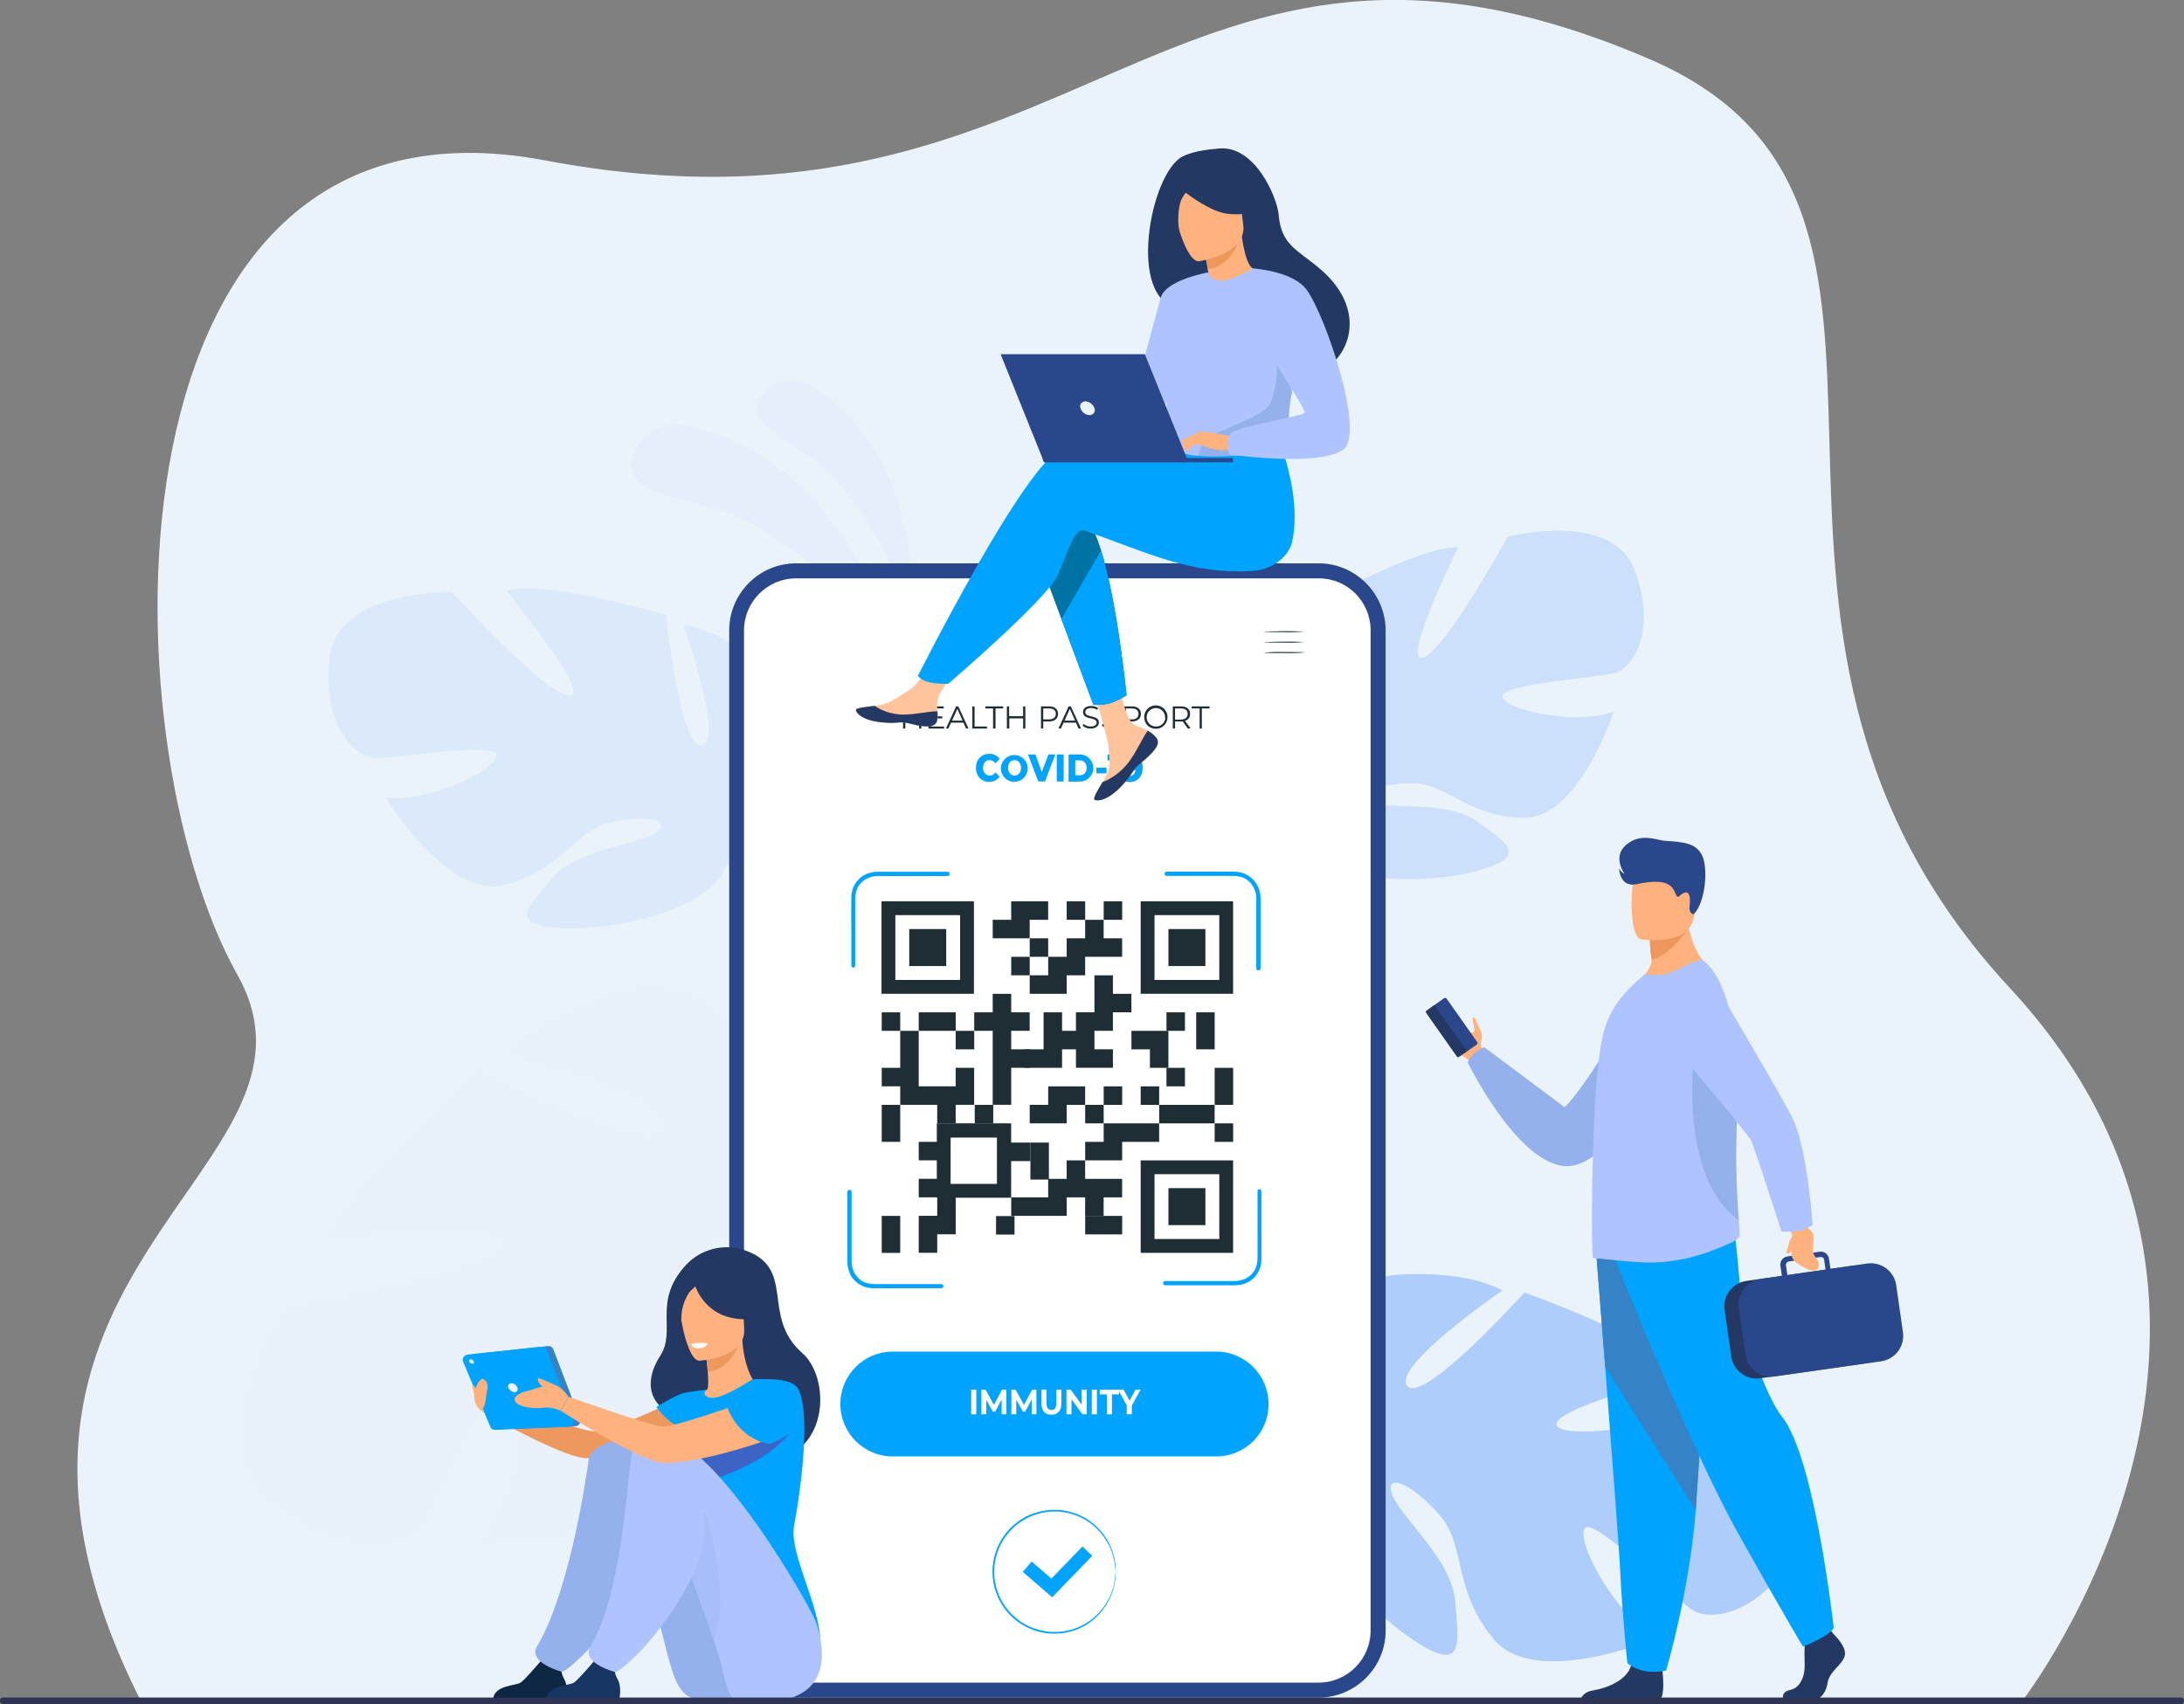 <svg width="788" height="615" viewBox="0 0 788 615" fill="none" xmlns="http://www.w3.org/2000/svg">
<rect x="0" y="0" width="788" height="615" fill="#808080" stroke="none"/>
<g clip-path="url(#clip0)">
<path d="M50.625 613.46C-27.787 457.62 125.372 422.565 85.653 351.795C37.727 266.431 34.283 27.281 196.529 57.862C390.799 94.531 421.871 -53.389 595.329 21.414C718.296 74.436 601.704 223.383 725.111 356.489C836.206 476.247 729.654 613.826 729.654 613.826L50.625 613.46Z" fill="#EBF3FA"/>
<g opacity="0.3">
<path opacity="0.3" d="M264.062 185.712C248.746 179.698 223.683 178.892 228.3 165.104C232.917 151.317 245.448 153.297 245.448 153.297C309.936 164.151 326.718 246.068 326.718 246.068C314.773 216.44 279.377 191.726 264.062 185.712Z" fill="#AEC3FF"/>
</g>
<g opacity="0.3">
<path opacity="0.3" d="M296.463 168.115C286.35 159.461 267.37 152.201 274.479 142.887C281.587 133.573 290.747 138.34 290.747 138.34C337.281 163.641 328.634 230.818 328.634 230.818C327.242 205.003 306.65 176.769 296.463 168.115Z" fill="#AEC3FF"/>
</g>
<path d="M461.063 330.88C460.623 331.98 460.33 332.86 460.11 333.447V333.52C459.817 334.547 459.524 335.574 459.304 336.6L455.42 336.894C456.446 333.594 457.692 330.367 459.304 327.287C467.951 307.926 466.266 291.718 466.266 291.718C466.266 291.718 428.965 274.264 443.695 245.81C443.695 245.81 455.86 228.136 469.857 222.782C469.857 222.782 465.24 263.924 472.934 264.364C480.629 264.804 474.84 218.089 474.84 218.089C474.84 218.089 511.187 197.188 526.137 197.481C526.137 197.481 505.691 238.843 513.239 237.376C520.787 235.909 543.944 193.741 543.944 193.741C543.944 193.741 582.051 183.694 589.966 206.208L461.063 330.88ZM590.039 206.208C597.953 228.649 588.72 240.896 583.15 242.73C577.581 244.563 540.72 246.837 542.039 251.53C543.358 256.224 568.714 262.017 582.271 256.737C582.271 256.737 569.74 295.605 549.587 295.165C529.435 294.725 522.253 282.771 509.795 282.698C497.337 282.625 488.47 286.658 494.919 289.518C501.368 292.379 522.18 288.638 532.879 296.412C543.578 304.186 552.006 308.879 533.685 314.086C515.365 319.293 481.728 319.366 474.034 305.506C473.667 304.919 473.374 304.332 473.081 303.746C473.301 304.332 473.667 304.919 474.034 305.506C470.736 307.779 466.339 317.68 463.261 325.307C462.821 326.627 462.162 328.387 461.136 330.807L590.039 206.208Z" fill="#CDE0FB"/>
<path d="M610.91 581.241C604.974 577.647 574.928 546.846 571.777 551.613C568.626 556.38 582.843 583.221 597.866 591.141C597.866 591.141 553.97 609.769 538.947 591.581C523.924 573.394 529.054 557.993 519.527 546.919C510.001 535.846 499.741 531.079 502.159 538.999C504.578 546.919 523.778 562.467 525.023 577.794C526.269 593.121 528.614 604.269 510.074 591.948C491.46 579.701 465.812 550 472.114 532.619C472.407 531.885 472.627 531.152 472.92 530.419C472.554 531.079 472.261 531.812 472.114 532.619C467.644 531.445 455.406 535.112 446.392 538.192C444.926 538.779 442.875 539.586 439.943 540.539C438.697 540.979 437.671 541.419 436.939 541.713H436.865C435.766 542.226 434.594 542.739 433.494 543.326L430.27 540.099C433.934 538.412 437.818 537.092 441.702 536.212C465.445 529.099 478.489 515.238 478.489 515.238C478.489 515.238 465.445 468.963 501.793 460.236C501.793 460.236 526.709 457.449 542.098 465.736C542.098 465.736 502.16 493.017 507.729 500.131C513.298 507.244 550.013 466.469 550.013 466.469C550.013 466.469 596.253 482.677 607.319 496.097C607.319 496.097 555.142 509.591 562.251 515.091C569.359 520.592 624.32 509.151 624.32 509.151C624.32 509.151 662.28 535.259 648.43 559.387C634.653 583.588 616.846 584.834 610.91 581.241Z" fill="#AFCDFB"/>
<g opacity="0.5">
<path opacity="0.5" d="M281.629 334.62C282.289 335.647 282.875 336.453 283.241 337.04C283.241 337.04 283.241 337.04 283.241 337.113C283.828 338.067 284.341 339.093 284.853 340.12L288.957 339.46C287.125 336.307 285 333.3 282.655 330.513C269.098 312.692 266.899 295.605 266.899 295.605C266.899 295.605 300.975 268.69 278.991 242.949C278.991 242.949 262.209 227.695 246.527 225.569C246.527 225.569 261.257 266.784 253.416 269.057C245.574 271.331 240.298 221.975 240.298 221.975C240.298 221.975 197.868 209.215 182.625 213.175C182.625 213.175 213.697 250.723 205.489 251.016C197.282 251.31 163.206 213.688 163.206 213.688C163.206 213.688 121.582 212.588 118.87 237.669L281.629 334.62ZM118.943 237.669C116.232 262.677 128.617 273.017 134.846 273.531C141.074 274.044 179.474 267.444 179.254 272.651C179.034 277.857 154.338 289.958 139.169 287.758C139.169 287.758 161.374 324.646 182.039 319.366C202.705 314.086 207.101 300.005 219.926 296.925C232.75 293.845 242.79 295.825 236.854 300.372C230.918 304.919 208.567 306.019 199.48 316.652C190.393 327.286 182.772 334.107 202.924 334.987C223.077 335.867 257.593 327.8 262.209 311.739C262.429 311.006 262.576 310.346 262.796 309.759C262.722 310.419 262.503 311.152 262.209 311.739C266.167 313.279 273.128 322.373 278.038 329.486C278.771 330.733 279.944 332.346 281.556 334.62L118.943 237.669Z" fill="#AFCDFB"/>
</g>
<g opacity="0.2">
<path opacity="0.2" d="M152.039 550.949C157.535 543.982 179.519 493.307 185.455 497.56C191.391 501.814 186.555 540.535 172.118 556.889C172.118 556.889 233.235 559.236 242.982 530.562C252.728 501.887 239.537 485.753 245.913 468.079C252.288 450.405 262.401 440.064 263.207 450.698C264.013 461.332 247.965 488.687 253.461 507.681C258.957 526.675 261.155 541.049 277.864 517.874C294.572 494.7 311.867 447.398 296.404 429.431C295.744 428.624 295.085 427.891 294.499 427.157C295.232 427.817 295.891 428.551 296.404 429.431C301.241 425.984 317.509 424.81 329.747 424.444C331.799 424.517 334.657 424.444 338.541 424.297C340.3 424.297 341.692 424.297 342.645 424.297H342.718C344.257 424.37 345.869 424.517 347.555 424.737L349.973 419.384C344.77 419.09 339.567 419.237 334.437 419.897C302.78 422.17 280.795 411.463 280.795 411.463C280.795 411.463 275.372 350.007 227.812 356.094C227.812 356.094 196.667 364.088 181.938 381.102C181.938 381.102 242.249 395.623 238.878 406.696C235.507 417.77 172.851 385.649 172.851 385.649C172.851 385.649 124.778 426.204 117.596 447.325C117.596 447.325 186.335 439.698 180.326 449.598C174.316 459.499 103.16 470.719 103.16 470.719C103.16 470.719 69.523 519.341 97.077 542.002C124.631 564.59 146.543 557.916 152.039 550.949Z" fill="#AFCDFB"/>
</g>
<path d="M521.321 364.054C523.153 362.954 527.33 371.094 530.701 372.561C531.141 372.781 531.653 372.561 531.873 372.195C532.386 371.461 530.554 367.281 531.8 367.134C532.313 367.061 533.119 370.068 533.925 371.241C534.731 372.635 534.878 374.248 534.365 375.715C534.072 376.521 534.218 377.328 534.658 378.061C534.951 378.795 535.098 379.455 535.244 379.895C535.391 380.335 535.464 380.628 535.464 380.628L532.826 382.168L530.628 383.415C529.602 382.168 528.283 381.215 526.817 380.628C524.472 379.602 522.2 375.495 520.881 371.974C520.441 370.508 520.661 364.494 521.321 364.054Z" fill="#FFB27D"/>
<path d="M532.948 376.023L521.955 360.403C521.736 360.109 521.296 360.036 521.003 360.256L516.752 363.263C516.459 363.483 516.386 363.923 516.606 364.216L527.598 379.837C527.818 380.13 528.258 380.204 528.551 379.984L532.801 376.977C533.094 376.757 533.168 376.317 532.948 376.023Z" fill="#2B478B"/>
<path d="M529.017 378.957L517.878 363.116C517.731 362.896 517.365 362.823 517.145 362.969L514.653 364.73C514.434 364.876 514.36 365.243 514.507 365.463L525.646 381.304C525.792 381.524 526.159 381.597 526.379 381.45L528.87 379.69C529.09 379.544 529.163 379.25 529.017 378.957Z" fill="#233862"/>
<path d="M606.045 377.861C606.045 377.861 581.715 422.376 564.421 420.836C547.126 419.296 529.539 383.434 529.539 383.434C530.711 380.867 532.91 378.887 535.548 377.934L564.494 399.568C572.408 392.528 594.173 354.54 594.173 354.54L606.045 377.861Z" fill="#94B0ED"/>
<path d="M645.993 609.856C649.95 608.976 651.416 604.209 651.123 599.809C651.05 597.902 651.05 595.922 651.123 594.015C651.269 591.448 651.489 589.468 651.489 589.468L659.843 587.488L660.723 588.588L661.529 589.688C661.529 589.688 666.585 594.382 665.559 597.682C664.533 600.982 660.063 603.182 659.404 607.289C658.964 610.222 657.572 612.202 655.959 613.083H643.355C643.208 612.202 643.062 610.442 645.993 609.856Z" fill="#233862"/>
<path d="M574.775 610.054C579.172 609.32 586.794 606.753 588.479 601.18C588.552 601.033 588.552 600.813 588.626 600.593C589.945 594.579 599.764 602.427 599.764 602.427C599.764 602.427 599.764 602.647 599.838 603.087C600.058 605.14 600.57 611.374 599.178 613.06H570.378C570.818 612.034 571.917 610.494 574.775 610.054Z" fill="#233862"/>
<path d="M617.557 449.74C617.557 449.74 614.113 513.396 611.914 543.611C611.914 544.124 611.841 544.564 611.841 545.077C609.496 574.779 601.142 602.867 601.142 602.867C591.835 604.847 587.145 600.153 587.145 600.153C587.145 600.153 585.166 580.499 584.653 568.178C584.36 561.138 581.502 523.737 579.157 493.302C577.398 470.934 575.933 452.307 575.933 452.307L617.557 449.74Z" fill="#00A4FF"/>
<path d="M617.557 449.74C617.557 449.74 614.113 513.396 611.914 543.611C611.914 544.124 611.841 544.564 611.841 545.078L579.157 493.302C577.398 470.934 575.933 452.307 575.933 452.307L617.557 449.74Z" fill="#3582C6"/>
<path d="M625.623 442.368C625.623 442.368 627.675 459.896 628.042 468.696C628.408 477.496 636.249 502.871 642.991 511.304C654.863 526.192 661.605 587.428 661.605 587.428C660.652 590.215 650.539 594.248 650.539 594.248C650.539 594.248 645.043 585.374 627.309 553.693C609.575 522.012 582.753 454.542 582.753 454.542L625.623 442.368Z" fill="#00A4FF"/>
<path d="M593.515 351.765C594.688 350.298 596.08 347.584 595.934 346.411C595.567 343.991 595.347 341.571 595.274 339.224L600.77 334.751L608.905 328.15C608.392 343.258 618.065 350.591 618.065 350.591C618.065 350.591 599.891 359.538 589.412 356.238C589.412 356.165 590.364 355.798 593.515 351.765Z" fill="#FFB27D"/>
<path d="M600.828 334.688C603.539 334.321 606.324 334.615 608.962 335.421C608.962 335.421 602 345.322 595.918 346.349C595.551 343.929 595.332 341.508 595.258 339.162L600.828 334.688Z" fill="#ED975D"/>
<path d="M589.779 315.888C591.172 312.368 593.956 308.554 605.022 310.901C616.088 313.248 612.717 320.142 611.104 330.995C609.492 341.849 592.124 338.989 592.124 338.989C587.581 337.889 588.387 319.335 589.779 315.888Z" fill="#FFB27D"/>
<path d="M574.479 426.747C574.479 426.161 574.479 425.501 574.553 424.987V424.767C574.626 418.9 574.846 412.74 575.065 406.653C575.652 393.159 576.678 380.179 578.51 372.918C580.635 364.411 585.472 358.838 589.868 354.731L593.533 351.504C597.343 352.311 601.374 351.871 604.818 350.111C608.995 348.057 613.538 345.857 614.271 346.371C622.918 352.824 627.169 371.892 627.096 393.526C627.096 396.459 627.022 399.393 626.802 402.4C626.143 415.014 626.363 427.701 627.389 440.315C627.535 442.661 627.682 444.495 627.682 445.742C627.755 446.915 625.337 448.162 624.311 448.602C616.543 452.122 609.215 454.542 601.007 455.349C591.261 456.375 579.756 454.175 575.798 454.175C575.359 454.175 574.992 454.029 574.699 453.735C574.479 453.662 574.259 441.781 574.479 426.747Z" fill="#AEC3FF"/>
<path d="M611.442 378.581H620.528C620.528 378.581 623.46 384.888 627.051 393.615C627.051 396.548 626.977 399.482 626.757 402.488C626.098 415.102 626.318 427.79 627.344 440.404C604.846 423.976 611.442 378.581 611.442 378.581Z" fill="#94B0ED"/>
<path d="M681.602 481.412L679.184 464.618C678.451 459.557 673.761 456.037 668.704 456.771L630.085 462.271C625.028 463.004 621.511 467.698 622.244 472.758L624.662 489.552C625.395 494.612 630.085 498.132 635.141 497.399L673.761 491.899C678.817 491.092 682.335 486.472 681.602 481.412Z" fill="#233862"/>
<path d="M627.379 471.982L629.797 488.923C630.237 492.076 632.288 494.79 635.22 496.11C636.172 496.55 637.198 496.77 638.224 496.843C638.884 496.916 639.543 496.843 640.203 496.77L678.749 491.269C683.806 490.536 687.323 485.843 686.59 480.782L684.172 463.842C683.439 458.781 678.749 455.261 673.693 455.995L660.429 457.901L659.916 454.308C659.696 452.621 658.157 451.448 656.471 451.741L655.006 451.961L646.945 453.134L644.966 453.428C643.281 453.648 642.108 455.188 642.401 456.875L642.914 460.468L635.22 461.568C634.927 461.641 634.633 461.641 634.34 461.715C631.409 462.448 629.064 464.502 627.965 467.288C627.379 468.828 627.159 470.442 627.379 471.982ZM658.67 458.195L644.893 460.175L644.38 456.581C644.307 455.921 644.746 455.408 645.333 455.261L648.777 454.748L655.152 453.868L656.838 453.648C656.984 453.648 657.058 453.648 657.204 453.648C657.717 453.721 658.084 454.088 658.157 454.601L658.67 458.195Z" fill="#2B478B"/>
<path d="M649.513 439.301L651.564 442.601C654.642 445.021 654.642 445.095 654.129 449.715C653.616 453.748 656.255 453.748 656.181 456.682C656.108 459.615 652.444 458.149 652.444 458.149C643.797 454.042 647.094 453.088 646.581 445.755C646.508 444.655 644.456 441.941 644.456 441.941L649.513 439.301Z" fill="#FFB27D"/>
<path d="M654.02 442.132C654.02 442.132 652.261 416.244 647.278 404.657C644.274 397.69 614.521 347.895 614.521 347.895L603.089 376.643C603.089 376.643 630.643 408.984 631.889 411.771C633.135 414.558 642.808 444.479 642.808 444.479C645.08 444.626 647.352 444.479 649.623 444.112C651.162 443.672 652.701 443.012 654.02 442.132Z" fill="#AEC3FF"/>
<path d="M614.136 308.723C611.937 304.249 607.54 303.882 600.725 303.442C597.647 303.222 592.225 300.436 586.875 304.762C581.525 309.089 586.142 315.396 586.142 315.396C585.336 314.956 584.603 314.296 584.164 313.416C584.164 313.416 584.31 317.596 587.095 318.843C589.88 320.09 592.298 317.963 598.234 318.256C604.17 318.55 604.17 322.437 604.976 323.39C605.782 324.343 605.928 322.73 607.907 322.143C609.886 321.556 609.886 324.783 609.592 327.203C609.299 329.624 611.058 329.99 611.058 329.99C615.455 325.59 616.334 313.196 614.136 308.723Z" fill="#2B478B"/>
<path d="M647.465 449.056C646.879 450.89 645.633 452.87 644.68 452.283C644.241 451.99 645.12 450.817 645.56 448.103C645.706 447.223 647.612 445.243 647.612 445.243C647.832 446.416 647.832 447.81 647.465 449.056Z" fill="#FFB27D"/>
<path d="M265.793 588.445V227.483C265.793 215.603 275.393 205.995 287.265 205.995H475.819C487.691 205.995 497.291 215.603 497.291 227.483V588.445C497.291 600.326 487.691 609.933 475.819 609.933H287.265C275.393 609.933 265.793 600.326 265.793 588.445Z" fill="white"/>
<path d="M263.1 588.463V227.501C263.1 214.153 273.945 203.3 287.209 203.3H475.764C489.101 203.3 499.873 214.153 499.947 227.501V588.463C499.947 601.81 489.101 612.591 475.764 612.664H287.209C273.945 612.591 263.1 601.81 263.1 588.463ZM475.837 208.726H287.209C276.877 208.726 268.449 217.16 268.449 227.501V588.463C268.449 598.803 276.877 607.237 287.209 607.237H475.764C486.096 607.237 494.524 598.803 494.524 588.463V227.501C494.524 217.087 486.17 208.726 475.837 208.726Z" fill="#2B478B"/>
<path d="M289.502 488.334C300.568 498.014 299.982 531.309 267.151 527.936C263.927 527.569 248.098 513.488 242.822 510.775C231.317 504.908 234.468 495.081 238.132 489.434C244.287 480.12 235.201 469.853 247.512 456.506C252.568 451.079 260.263 448.879 267.445 450.786C288.11 456.946 273.967 474.767 289.502 488.334Z" fill="#233862"/>
<path d="M254.493 516.003C251.489 517.91 220.051 527.003 210.891 526.197C201.584 525.317 174.909 509.989 174.909 509.989L174.03 504.049C174.03 504.049 209.059 516.37 214.701 516.663C220.344 516.956 250.243 502.362 250.243 502.362C259.037 504.342 257.498 514.096 254.493 516.003Z" fill="#ED985F"/>
<path d="M253.466 501.956C253.466 501.956 254.052 501.809 255.078 501.589C255.664 500.856 255.591 498.069 255.371 495.062C255.078 491.249 254.491 487.289 254.491 487.289L267.096 483.842L267.829 483.622C268.415 492.349 271.126 497.996 272.885 499.389C273.911 499.463 275.084 499.536 276.256 499.683C278.162 499.829 279.994 500.416 281.679 501.369C279.407 510.683 273.252 524.177 257.203 520.51C253.466 519.704 249.948 518.237 246.797 516.11C248.629 511.197 250.827 506.43 253.466 501.956Z" fill="#FFB27D"/>
<path d="M267.143 483.822C265.824 487.563 262.526 494.383 255.345 495.116C255.052 491.303 254.465 487.343 254.465 487.343L267.143 483.822Z" fill="#ED985F"/>
<path d="M245.351 469.807C245.938 466.214 247.77 462.034 258.615 461.887C269.461 461.74 267.776 469.001 268.509 479.561C269.241 490.122 252.313 491.075 252.313 491.075C247.916 491.002 244.765 473.401 245.351 469.807Z" fill="#FFB27D"/>
<path d="M245.836 476.43C245.763 473.57 246.349 470.636 247.741 468.069C248.694 465.869 249.94 465.283 250.892 464.256C251.332 465.503 254.483 473.496 263.717 475.55C270.898 477.163 273.903 474.743 273.903 474.743C270.165 471.883 267.527 467.849 266.428 463.302C266.428 463.302 259.906 456.189 251.039 461.982C249.866 461.102 247.815 460.589 245.47 463.889C241.879 468.949 245.836 476.43 245.836 476.43Z" fill="#233862"/>
<path d="M295.966 592.956C295.746 610.263 253.536 576.308 253.536 576.308C253.536 576.308 261.67 561.934 254.489 545.947C245.988 527.026 244.669 523.433 245.548 515.219C240.199 512.946 236.828 507.739 236.828 507.739C236.828 507.739 244.229 503.192 246.867 502.679C249.579 502.165 252.29 501.799 255.002 501.579C253.536 502.679 254.195 503.925 255.954 504.365C256.027 504.365 256.101 504.439 256.174 504.439C259.911 505.172 269.072 499.305 271.49 497.765C279.185 497.472 286.293 497.765 288.052 501.359C293.035 511.406 288.052 542.794 286.513 550.641C284.607 560.614 296.186 579.975 295.966 592.956Z" fill="#00A4FF"/>
<path d="M275.114 585.521C274.601 579.288 243.603 519.739 225.135 520.325C206.668 520.912 212.971 542.106 212.971 542.106C215.536 548.633 224.989 549.66 227.627 555.453C238.399 579.214 240.305 601.509 245.068 608.769C245.288 609.136 245.508 609.429 245.728 609.722C247.047 611.629 249.099 612.876 251.37 613.169C287.352 617.276 275.627 591.535 275.114 585.521Z" fill="#94B0ED"/>
<path d="M187.955 607.154C189.494 606.054 194.33 600.407 195.429 599.087C196.602 599.821 197.921 600.334 199.313 600.481C200.852 600.554 202.318 600.261 203.71 599.601C202.611 601.727 202.025 603.194 203.49 605.834C205.249 608.768 204.223 613.095 204.223 613.095H177.915C178.575 607.961 186.196 608.474 187.955 607.154Z" fill="#0D2644"/>
<path d="M228.941 520.3C235.39 524.627 235.243 541.494 235.243 550.294C235.243 568.408 217.289 591.069 208.422 599.063C207.176 600.236 204.391 602.877 202.706 603.317C202.633 603.317 190.248 600.016 193.766 594.15C204.685 575.889 210.84 538.34 212.452 526.46C213.039 521.766 224.984 517.66 228.941 520.3Z" fill="#94B0ED"/>
<path d="M279.49 510.792L244.681 522.965C244.681 522.965 230.464 542.253 255.307 534.553C280.149 526.852 285.572 515.998 285.572 515.998L279.49 510.792Z" fill="#3B64C5"/>
<path d="M294.443 585.492C292.392 579.552 257.29 518.316 238.823 518.976C220.356 519.636 230.395 542.224 230.395 542.224C232.96 548.75 240.215 547.944 242.853 553.737C244.319 556.964 245.711 560.191 247.03 563.418C251.28 573.832 254.651 583.805 257.509 591.946C260.221 599.646 260.734 603.313 262.126 608.226C262.639 609.987 263.372 611.673 264.325 613.213C304.556 619.447 296.642 592.019 294.443 585.492Z" fill="#AEC3FF"/>
<path d="M207.199 607.154C208.738 606.054 213.574 600.407 214.674 599.087C215.846 599.821 217.165 600.334 218.557 600.481C220.096 600.554 221.562 600.261 222.954 599.601C221.855 601.727 221.269 603.194 222.735 605.834C224.493 608.768 223.467 613.095 223.467 613.095H197.159C197.819 607.961 205.513 608.474 207.199 607.154Z" fill="#163560"/>
<g opacity="0.5">
<path opacity="0.5" d="M254.479 545.936C250.448 548.723 248.103 555.616 247.004 563.463C251.254 573.877 254.625 583.851 257.483 591.991C264.225 576.077 254.479 545.936 254.479 545.936Z" fill="#94B0ED"/>
</g>
<path d="M228.761 522.899C230.74 519.892 234.697 519.085 237.702 521.066C244.151 525.319 254.483 541.526 254.483 550.4C254.483 568.514 236.529 591.175 227.662 599.169C226.416 600.342 223.632 602.982 221.946 603.422C221.873 603.422 209.488 600.122 213.006 594.255C223.925 575.995 226.123 537.64 227.735 525.759C227.882 524.659 228.248 523.706 228.761 522.899Z" fill="#AEC3FF"/>
<path d="M170.389 488.858C169.51 489.225 169.07 490.252 169.437 491.132L179.256 514.673C179.55 515.333 180.209 515.773 180.942 515.773L207.69 514.673C207.91 514.673 208.056 514.599 208.276 514.526C209.155 514.159 209.595 513.206 209.302 512.253L199.629 486.878C199.336 486.145 198.603 485.705 197.797 485.778L170.829 488.638C170.683 488.712 170.536 488.785 170.389 488.858Z" fill="#3582C6"/>
<path d="M168.035 489.108C167.156 489.475 166.716 490.502 167.083 491.382L176.902 514.923C177.196 515.583 177.855 516.023 178.588 516.023L205.336 514.923C205.556 514.923 205.702 514.849 205.922 514.776C206.801 514.409 207.241 513.456 206.948 512.503L197.275 487.128C196.982 486.395 196.249 485.955 195.443 486.028L168.475 488.888C168.328 488.962 168.182 489.035 168.035 489.108Z" fill="#00A4FF"/>
<path d="M185.658 502.464C185.878 502.464 186.098 502.464 186.245 502.317C186.758 502.024 186.977 501.364 186.684 500.777C186.318 499.824 185.439 499.237 184.486 499.164C184.266 499.164 184.046 499.164 183.9 499.31C183.387 499.604 183.167 500.264 183.46 500.85C183.826 501.73 184.706 502.391 185.658 502.464Z" fill="#EBF3FA"/>
<path d="M170.427 492.173C170.5 492.173 170.647 492.173 170.72 492.1C171.013 491.953 171.086 491.66 170.94 491.366C170.793 490.926 170.354 490.56 169.841 490.56C169.767 490.56 169.621 490.56 169.548 490.633C169.254 490.78 169.181 491.073 169.328 491.366C169.474 491.806 169.914 492.173 170.427 492.173Z" fill="#EBF3FA"/>
<path d="M285.571 516.086C282.566 517.993 255.672 527.82 239.77 527.967C231.709 528.04 202.396 509.192 202.396 509.192L205.107 504.059C205.107 504.059 235.226 514.693 238.89 514.839C244.46 515.133 281.834 501.345 281.834 501.345C290.554 503.325 288.575 514.106 285.571 516.086Z" fill="#FFB27D"/>
<path d="M202.349 509.128C202.349 509.128 198.904 507.588 196.193 508.028C193.482 508.468 187.253 508.028 185.934 505.828C184.614 503.628 189.085 502.161 190.697 501.868C192.309 501.575 196.926 499.594 199.637 499.741C202.349 499.888 205.06 503.995 205.06 503.995L202.349 509.128Z" fill="#FFB27D"/>
<path d="M196.901 501.364C196.901 500.998 194.703 499.898 194.336 498.724C193.97 497.551 193.75 497.184 194.923 497.551C196.095 497.918 200.419 499.898 200.419 499.898C200.419 499.898 196.901 501.731 196.901 501.364Z" fill="#FFB27D"/>
<path d="M173.487 508.11C174.073 508.33 174.953 508.476 175.392 504.003C175.612 501.656 176.785 499.823 174.879 497.989C172.974 496.229 171.288 501.876 171.288 501.876C170.629 504.076 172.901 507.89 173.487 508.11Z" fill="#FFB27D"/>
<path d="M173.492 506.721L174.811 510.021C172.173 508.628 170.707 505.694 171.147 502.687L173.492 506.721Z" fill="#FFB27D"/>
<path d="M251.772 486.642C255.07 486.495 255.363 484.735 255.363 484.735C250.82 484.369 249.208 485.029 249.208 485.029C249.647 485.982 250.6 486.642 251.772 486.642Z" fill="white"/>
<path d="M286.869 502.382C296.323 515.289 277.343 521.156 277.343 521.156C265.911 518.736 262.54 508.175 262.54 508.175C277.562 495.415 286.869 502.382 286.869 502.382Z" fill="#00A4FF"/>
<path d="M171.591 501.881C171.664 501.148 171.371 500.415 170.785 499.901C170.345 499.608 170.345 499.828 170.345 500.268C170.345 500.708 171.151 503.348 171.151 503.348C171.151 503.348 171.444 502.688 171.591 501.881Z" fill="#FFB27D"/>
<path d="M402.519 567.261C402.372 565.428 402.152 563.668 401.713 561.908C401.2 559.854 400.394 557.874 399.221 556.114C393.872 547.094 382.879 543.207 373.06 546.801C371.081 547.534 369.249 548.487 367.563 549.734C365.805 550.981 364.266 552.594 362.947 554.354C357.304 561.981 357.304 572.468 362.947 580.095C363.606 580.975 364.339 581.855 365.072 582.589C365.878 583.322 366.684 584.056 367.563 584.716C369.249 585.962 371.081 586.989 373.06 587.649C382.879 591.243 393.872 587.356 399.294 578.335C400.394 576.502 401.2 574.595 401.786 572.542C402.152 570.855 402.372 569.095 402.519 567.261C402.519 567.408 402.519 567.481 402.519 567.628C402.519 567.921 402.519 568.215 402.519 568.655C402.519 569.242 402.446 569.828 402.372 570.342C402.299 571.148 402.152 571.882 401.933 572.615C401.42 574.742 400.614 576.722 399.514 578.555C396.29 584.129 390.867 588.016 384.565 589.189C380.608 589.922 376.577 589.629 372.84 588.236C370.788 587.502 368.883 586.476 367.197 585.229C365.365 583.909 363.753 582.295 362.434 580.462C356.644 572.615 356.644 561.835 362.434 553.988C363.753 552.154 365.365 550.541 367.197 549.221C368.883 547.901 370.861 546.874 372.84 546.214C376.577 544.894 380.681 544.527 384.565 545.26C390.867 546.434 396.29 550.321 399.514 555.821C400.614 557.654 401.42 559.634 401.933 561.761C402.152 562.495 402.299 563.301 402.372 564.035C402.446 564.621 402.519 565.135 402.519 565.721C402.519 566.161 402.519 566.528 402.519 566.748C402.519 567.041 402.519 567.188 402.519 567.261Z" fill="#00A4FF"/>
<path d="M379.644 576.438L369.019 567.271L372.243 563.531L379.351 569.691L390.563 558.104L394.081 561.477L379.644 576.438Z" fill="#00A4FF"/>
<path d="M438.78 525.614H322.116C311.636 525.614 303.209 517.107 303.209 506.693C303.209 496.28 311.636 487.773 322.116 487.773H438.78C449.26 487.773 457.687 496.28 457.687 506.693C457.76 517.18 449.26 525.614 438.78 525.614Z" fill="#00A4FF"/>
<path d="M350.406 501.528H352.238V510.402H350.406V501.528Z" fill="white"/>
<path d="M361.398 510.402V505.048L359.053 509.448H358.247L355.829 505.195V510.402H354.07V501.528H355.609L358.613 507.028L361.545 501.528H363.084V510.402H361.398Z" fill="white"/>
<path d="M372.244 510.402V505.048L369.899 509.448H369.093L366.674 505.195V510.402H364.916V501.528H366.454L369.459 507.028L372.39 501.528H373.929V510.402H372.244Z" fill="white"/>
<path d="M375.761 506.515V501.528H377.593V506.441C377.593 508.128 378.253 508.861 379.352 508.861C380.451 508.861 381.111 508.128 381.111 506.441V501.528H382.943V506.515C382.943 509.155 381.624 510.548 379.352 510.548C377.08 510.548 375.761 509.155 375.761 506.515Z" fill="white"/>
<path d="M392.103 501.528V510.402H390.564L386.607 504.975V510.402H384.775V501.528H386.314L390.271 506.955V501.528H392.103Z" fill="white"/>
<path d="M393.936 501.528H395.768V510.402H393.936V501.528Z" fill="white"/>
<path d="M399.358 503.215H396.793V501.528H403.755V503.215H401.19V510.402H399.358V503.215Z" fill="white"/>
<path d="M408.372 507.248V510.402H406.54V507.248L403.462 501.528H405.441L407.566 505.488L409.691 501.528H411.523L408.372 507.248Z" fill="white"/>
<path d="M318.138 405.407V412.081H324.807V398.734H318.138V405.407Z" fill="#1E2E34"/>
<path d="M324.807 365.34H318.138V372.014H324.807V365.34Z" fill="#1E2E34"/>
<path d="M366.044 438.871H359.375V445.544H366.044V438.871Z" fill="#1E2E34"/>
<path d="M324.807 378.693V385.366H318.138V392.04H324.807V398.714H338.144V405.387H344.813V398.714H351.481V385.366H344.813V392.04H331.475V372.019H324.807V378.693Z" fill="#1E2E34"/>
<path d="M338.154 365.34H331.485V372.014H344.823V365.34H338.154Z" fill="#1E2E34"/>
<path d="M368.193 419.022H371.784V412.349H364.603V419.022H368.193Z" fill="#1E2E34"/>
<path d="M351.502 372.019H344.833V378.693H351.502V372.019Z" fill="#1E2E34"/>
<path d="M398.213 398.734H391.544V405.407H398.213V398.734Z" fill="#1E2E34"/>
<path d="M404.887 325.272H398.218V331.946H404.887V325.272Z" fill="#1E2E34"/>
<path d="M364.844 378.682V372.009H371.512V365.335H364.844V358.661H358.175V365.335H351.506V372.009H358.175V398.703H364.844V385.356H371.512V378.682H364.844Z" fill="#1E2E34"/>
<path d="M398.213 445.478H404.882V438.804H391.544V445.478H398.213Z" fill="#1E2E34"/>
<path d="M391.54 325.272H384.871V331.946H391.54V325.272Z" fill="#1E2E34"/>
<path d="M389.864 378.688V372.014H383.196V365.34H376.527V378.688H369.858V385.361H383.196V378.688H389.864Z" fill="#1E2E34"/>
<path d="M427.539 365.34H420.871V372.014H427.539V365.34Z" fill="#1E2E34"/>
<path d="M358.364 398.734H351.696V405.407H358.364V398.734Z" fill="#1E2E34"/>
<path d="M384.865 358.646V351.972H391.533V345.298H404.871V338.625H398.202V331.951H391.533V338.625H384.865V345.298H378.196V351.972H371.527V358.646H384.865Z" fill="#1E2E34"/>
<path d="M384.865 405.402V398.728H391.533V392.055H378.196V398.728H371.527V405.402H384.865Z" fill="#1E2E34"/>
<path d="M404.866 432.112V425.439H391.529V418.765H384.86V425.439H378.191V432.112H364.854V438.786H384.86V432.112H391.529V438.786H398.197V432.112H404.866Z" fill="#1E2E34"/>
<path d="M378.186 331.946V325.272H364.849V331.946H358.18V338.619H371.517V331.946H378.186Z" fill="#1E2E34"/>
<path d="M378.196 338.626H371.527V345.3H378.196V338.626Z" fill="#1E2E34"/>
<path d="M394.878 365.33H388.209V385.351H401.547V378.677H394.878V372.004H401.547V365.33H408.215V358.657H401.547V351.983H394.878V365.33Z" fill="#1E2E34"/>
<path d="M371.523 345.304H364.854V351.978H371.523V345.304Z" fill="#1E2E34"/>
<path d="M391.544 412.085V418.759H404.882V412.085H418.219V405.412H398.213V412.085H391.544Z" fill="#1E2E34"/>
<path d="M427.539 385.376H420.871V392.05H427.539V385.376Z" fill="#1E2E34"/>
<path d="M404.887 392.055H398.218V398.728H404.887V392.055Z" fill="#1E2E34"/>
<path d="M421.568 372.019H408.231V378.693H414.9V385.366H421.568V372.019Z" fill="#1E2E34"/>
<path d="M418.234 392.055H411.565V398.728H418.234V392.055Z" fill="#1E2E34"/>
<path d="M344.823 432.245H364.829V405.404H338.007V412.078H331.485V418.751H338.007V425.425H331.485V432.099H338.007V432.245H338.154V438.772H331.485V452.119H338.154V445.446H344.823V432.245ZM359.699 410.538V427.258H342.991V410.538H359.699Z" fill="#1E2E34"/>
<path d="M431.577 405.407H438.245V398.734H418.239V405.407H431.577Z" fill="#1E2E34"/>
<path d="M431.587 378.688H438.256V365.34H431.587V378.688Z" fill="#1E2E34"/>
<path d="M378.444 412.349H371.775V425.696H378.444V412.349Z" fill="#1E2E34"/>
<path d="M444.929 405.412H438.26V412.085H444.929V405.412Z" fill="#1E2E34"/>
<path d="M444.929 392.049V385.376H438.26V398.723H444.929V392.049Z" fill="#1E2E34"/>
<path d="M324.807 438.804H318.138V452.152H324.807V438.804Z" fill="#1E2E34"/>
<path d="M444.909 358.637V325.269H411.565V358.637H444.909ZM416.549 353.65V330.255H439.926V353.65H416.549Z" fill="#1E2E34"/>
<path d="M434.915 335.288H421.578V348.636H434.915V335.288Z" fill="#1E2E34"/>
<path d="M444.909 418.769H411.565V452.137H444.909V418.769ZM416.549 447.15V423.756H439.926V447.15H416.549Z" fill="#1E2E34"/>
<path d="M434.915 428.785H421.578V442.132H434.915V428.785Z" fill="#1E2E34"/>
<path d="M318.055 325.271V358.64H351.398V325.271H318.055ZM346.415 330.258V353.653H323.038V330.258H346.415Z" fill="#1E2E34"/>
<path d="M341.404 335.288H328.067V348.636H341.404V335.288Z" fill="#1E2E34"/>
<path d="M308.555 348.558V324.87C308.555 322.67 308.922 320.543 310.461 318.857C312.146 317.023 314.491 316.07 316.983 316.143H341.899C342.338 316.143 342.631 315.777 342.631 315.337C342.631 314.97 342.338 314.677 341.899 314.603H317.276C315.224 314.53 313.099 315.043 311.34 316.07C308.702 317.83 307.163 320.69 307.163 323.844C307.09 327.73 307.163 331.691 307.163 335.577V348.485C307.163 348.925 307.529 349.218 307.969 349.218C308.189 349.218 308.482 348.925 308.555 348.558Z" fill="#00A4FF"/>
<path d="M339.654 463.424H315.984C313.785 463.424 311.66 463.057 309.975 461.517C308.142 459.83 307.19 457.483 307.263 454.99V430.129C307.263 429.689 306.897 429.396 306.457 429.396C306.091 429.396 305.797 429.689 305.724 430.129V454.77C305.651 456.823 306.164 458.95 307.19 460.71C308.949 463.35 311.807 464.89 314.958 464.89C318.842 464.964 322.799 464.89 326.683 464.89H339.654C340.093 464.89 340.387 464.524 340.387 464.157C340.313 463.79 340.02 463.424 339.654 463.424Z" fill="#00A4FF"/>
<path d="M453.723 429.897V453.585C453.723 455.785 453.356 457.912 451.817 459.598C450.132 461.432 447.787 462.385 445.295 462.312H420.379C419.94 462.312 419.646 462.678 419.646 463.119C419.646 463.485 419.94 463.779 420.379 463.852H445.002C447.054 463.925 449.179 463.412 450.938 462.385C453.576 460.625 455.115 457.765 455.115 454.611C455.188 450.725 455.115 446.764 455.115 442.878V429.897C455.115 429.457 454.749 429.164 454.309 429.164C454.016 429.164 453.723 429.53 453.723 429.897Z" fill="#00A4FF"/>
<path d="M420.885 316.112H444.555C446.753 316.112 448.878 316.479 450.564 318.019C452.396 319.706 453.349 322.053 453.275 324.546V349.481C453.275 349.921 453.642 350.214 454.081 350.214C454.448 350.214 454.741 349.921 454.814 349.481V324.766C454.887 322.639 454.374 320.586 453.275 318.826C451.516 316.186 448.658 314.646 445.507 314.572C441.623 314.499 437.666 314.572 433.782 314.572H420.885C420.445 314.572 420.152 314.939 420.152 315.379C420.152 315.746 420.445 316.039 420.885 316.112Z" fill="#00A4FF"/>
<path d="M332.435 254.931V262.924H331.629V259.258H326.646V262.924H325.84V254.931H326.646V258.451H331.629V254.931H332.435Z" fill="#1E2E34"/>
<path d="M340.643 262.19V262.924H335V254.93H340.496V255.663H335.879V258.523H339.983V259.257H335.879V262.19H340.643Z" fill="#1E2E34"/>
<path d="M347.605 260.797H343.134L342.182 262.924H341.302L344.966 254.93H345.772L349.437 262.924H348.557L347.605 260.797ZM347.311 260.064L345.406 255.81L343.501 260.064H347.311Z" fill="#1E2E34"/>
<path d="M350.829 254.93H351.635V262.19H356.105V262.924H350.829V254.93Z" fill="#1E2E34"/>
<path d="M358.304 255.663H355.519V254.93H361.968V255.663H359.183V262.924H358.304V255.663Z" fill="#1E2E34"/>
<path d="M369.955 254.93V262.924H369.149V259.257H364.166V262.924H363.287V254.93H364.093V258.45H369.149V254.93H369.955Z" fill="#1E2E34"/>
<path d="M381.754 257.643C381.754 259.33 380.508 260.357 378.53 260.357H376.405V262.924H375.599V254.93H378.603C380.582 254.93 381.754 255.957 381.754 257.643ZM380.948 257.643C380.948 256.397 380.142 255.663 378.53 255.663H376.405V259.624H378.53C380.069 259.624 380.948 258.89 380.948 257.643Z" fill="#1E2E34"/>
<path d="M388.203 260.797H383.732L382.78 262.924H381.9L385.564 254.93H386.371L390.035 262.924H389.155L388.203 260.797ZM387.91 260.064L386.004 255.81L384.099 260.064H387.91Z" fill="#1E2E34"/>
<path d="M390.621 261.897L390.914 261.237C391.647 261.897 392.6 262.19 393.552 262.19C395.018 262.19 395.678 261.53 395.678 260.797C395.678 258.597 390.768 259.99 390.768 256.984C390.768 255.81 391.647 254.783 393.699 254.783C394.578 254.783 395.458 255.003 396.191 255.517L395.897 256.177C395.238 255.737 394.505 255.517 393.699 255.517C392.233 255.517 391.574 256.177 391.574 256.984C391.574 259.184 396.484 257.864 396.484 260.724C396.484 261.897 395.531 262.924 393.479 262.924C392.453 262.997 391.427 262.63 390.621 261.897Z" fill="#1E2E34"/>
<path d="M397.583 261.897L397.876 261.237C398.609 261.897 399.562 262.19 400.514 262.19C401.98 262.19 402.639 261.53 402.639 260.797C402.639 258.597 397.73 259.99 397.73 256.984C397.73 255.81 398.609 254.783 400.661 254.783C401.54 254.783 402.42 255.003 403.152 255.517L402.859 256.177C402.2 255.737 401.467 255.517 400.661 255.517C399.195 255.517 398.536 256.177 398.536 256.984C398.536 259.184 403.446 257.864 403.446 260.724C403.446 261.897 402.493 262.924 400.441 262.924C399.488 262.997 398.462 262.63 397.583 261.897Z" fill="#1E2E34"/>
<path d="M411.653 257.643C411.653 259.33 410.407 260.357 408.428 260.357H406.303V262.924H405.497V254.93H408.502C410.407 254.93 411.653 255.957 411.653 257.643ZM410.773 257.643C410.773 256.397 409.967 255.663 408.355 255.663H406.23V259.624H408.355C409.967 259.624 410.773 258.89 410.773 257.643Z" fill="#1E2E34"/>
<path d="M412.825 258.89C412.752 256.543 414.584 254.637 416.856 254.563C419.201 254.49 421.18 256.323 421.253 258.67C421.326 261.017 419.494 262.924 417.222 262.997C417.149 262.997 417.149 262.997 417.076 262.997C414.877 263.07 412.972 261.384 412.899 259.183C412.825 259.037 412.825 258.963 412.825 258.89ZM420.373 258.89C420.373 257.057 418.908 255.517 417.076 255.517C415.244 255.517 413.705 256.983 413.705 258.817C413.705 260.65 415.17 262.19 417.002 262.19H417.076C418.834 262.264 420.373 260.87 420.447 259.037C420.373 259.037 420.373 258.963 420.373 258.89Z" fill="#1E2E34"/>
<path d="M428.581 262.924L426.749 260.357C426.529 260.357 426.309 260.357 426.09 260.357H423.964V262.924H423.158V254.93H426.163C428.215 254.93 429.387 255.957 429.387 257.643C429.46 258.817 428.654 259.844 427.555 260.137L429.534 262.85L428.581 262.924ZM428.508 257.643C428.508 256.397 427.702 255.663 426.09 255.663H423.964V259.697H426.09C427.702 259.624 428.508 258.89 428.508 257.643Z" fill="#1E2E34"/>
<path d="M432.758 255.663H429.974V254.93H436.423V255.663H433.638V262.924H432.832V255.663H432.758Z" fill="#1E2E34"/>
<path d="M352.122 277.104C352.122 274.097 354.174 272.044 356.959 272.044C358.424 271.971 359.89 272.704 360.696 273.877L359.157 275.491C358.717 274.757 357.911 274.391 357.105 274.317C355.64 274.317 354.687 275.417 354.687 277.104C354.687 278.791 355.713 279.891 357.105 279.891C357.911 279.891 358.717 279.451 359.157 278.717L360.696 280.331C359.817 281.504 358.424 282.238 356.959 282.164C354.174 282.238 352.122 280.111 352.122 277.104Z" fill="#00A4FF"/>
<path d="M361.136 277.104C361.282 274.391 363.554 272.337 366.192 272.484C368.904 272.631 370.956 274.904 370.809 277.544C370.662 280.111 368.537 282.165 365.972 282.165C363.334 282.165 361.136 280.038 361.136 277.398C361.136 277.324 361.136 277.251 361.136 277.104ZM368.391 277.104C368.391 275.418 367.365 274.317 366.046 274.317C364.727 274.317 363.701 275.418 363.701 277.104C363.701 278.791 364.727 279.891 366.046 279.891C367.365 279.891 368.391 278.864 368.391 277.104Z" fill="#00A4FF"/>
<path d="M380.775 272.264L377.038 282.018H374.62L370.882 272.264H373.594L375.865 278.644L378.284 272.264H380.775Z" fill="#00A4FF"/>
<path d="M381.288 272.264H383.78V282.018H381.288V272.264Z" fill="#00A4FF"/>
<path d="M385.539 272.264H389.642C392.354 272.264 394.479 274.538 394.479 277.251C394.479 279.891 392.28 282.018 389.642 282.091H385.539V272.264ZM389.569 279.818C391.035 279.818 392.061 278.791 392.061 277.104C392.061 275.418 391.035 274.391 389.569 274.391H387.957V279.744L389.569 279.818Z" fill="#00A4FF"/>
<path d="M395.579 277.031H399.243V279.084H395.579V277.031Z" fill="#00A4FF"/>
<path d="M403.713 272.264V282.018H401.221V274.391H399.609V272.264H403.713Z" fill="#00A4FF"/>
<path d="M412.287 276.884C412.287 280.331 410.382 282.238 407.597 282.238C406.717 282.238 405.765 282.018 405.032 281.504L405.911 279.524C406.351 279.891 406.937 280.038 407.524 280.038C408.769 280.038 409.575 279.231 409.722 277.764C409.209 278.277 408.476 278.497 407.743 278.497C406.131 278.497 404.739 277.251 404.739 275.637C404.739 275.564 404.739 275.491 404.739 275.417C404.739 273.584 406.204 272.117 407.963 272.044C408.036 272.044 408.11 272.044 408.183 272.044C410.675 272.044 412.287 273.731 412.287 276.884ZM409.649 275.271C409.722 274.611 409.209 274.097 408.549 274.024C408.476 274.024 408.476 274.024 408.403 274.024C407.743 274.024 407.157 274.611 407.23 275.344C407.23 276.004 407.743 276.517 408.403 276.517C409.062 276.517 409.575 276.077 409.649 275.417C409.649 275.344 409.649 275.271 409.649 275.271Z" fill="#00A4FF"/>
<path d="M470.659 227.917C468.241 228.137 465.749 228.211 463.331 228.137C459.301 228.137 456.003 228.137 456.003 227.991C460.84 227.771 465.749 227.697 470.659 227.917Z" fill="#1E2E34"/>
<path d="M470.689 231.685C468.27 231.905 465.779 231.979 463.36 231.905C459.33 231.905 456.032 231.905 456.032 231.759C460.869 231.539 465.779 231.465 470.689 231.685Z" fill="#1E2E34"/>
<path d="M470.722 235.454C468.303 235.674 465.812 235.747 463.394 235.674C459.363 235.674 456.065 235.674 456.065 235.527C458.484 235.307 460.975 235.234 463.394 235.307C467.424 235.307 470.722 235.307 470.722 235.454Z" fill="#1E2E34"/>
<path d="M414.49 263.841C414.344 263.767 414.27 263.694 414.124 263.621C412.438 262.594 410.533 262.594 408.774 261.201C405.477 258.634 402.545 241.766 402.545 241.766L392.726 243.453C392.726 243.453 399.468 264.647 399.907 269.268C400.42 274.914 401.006 276.748 398.808 280.561C398.588 281.001 398.295 281.441 398.075 281.808C398.002 281.955 397.855 282.101 397.782 282.248C395.877 285.402 394.191 288.262 394.997 288.628C396.023 289.142 399.541 288.995 404.597 283.715C409.067 279.021 408.115 278.508 410.606 276.235C410.68 276.161 410.68 276.161 410.753 276.088L410.973 275.941C411.266 275.721 411.559 275.428 411.852 275.208C414.564 273.081 416.835 270.881 417.495 268.974C417.935 268.021 417.715 266.847 416.982 266.114C416.322 265.161 415.443 264.501 414.49 263.841Z" fill="#FFC49C"/>
<path d="M414.417 263.875C414.344 263.802 414.197 263.728 414.124 263.655C411.999 266.588 409.947 271.649 406.869 275.535C404.451 278.542 401.3 280.889 397.782 282.282C395.877 285.436 394.191 288.296 394.997 288.663C396.023 289.176 399.541 289.029 404.597 283.749C409.068 279.056 408.115 278.542 410.607 276.269C410.68 276.195 410.68 276.195 410.753 276.122L410.973 275.975C411.266 275.755 411.559 275.462 411.852 275.169C414.417 273.042 416.689 270.915 417.568 268.935C418.008 267.982 417.788 266.808 417.055 266.075C416.323 265.195 415.443 264.462 414.417 263.875Z" fill="#233862"/>
<path d="M338.223 256.68C338.076 254.7 338.003 252.206 339.176 250.3C341.081 246.999 345.991 239.519 345.991 239.519L336.611 238.786C336.611 238.786 331.334 247.146 327.817 249.2C324.08 251.4 321.075 254.04 316.971 254.553C316.531 254.626 316.019 254.7 315.579 254.7C311.915 255.14 308.544 255.433 308.764 256.313C308.983 257.34 311.035 259.907 317.924 260.64C324.812 261.373 323.64 259.98 328.476 261.153C333.313 262.327 337.563 262.84 338.223 259.833C338.369 258.88 338.369 257.78 338.223 256.68Z" fill="#FFC49C"/>
<path d="M338.143 259.944C338.29 258.843 338.363 257.817 338.217 256.717C334.992 256.643 330.082 257.963 325.465 257.89C321.948 257.743 318.577 256.717 315.646 254.81V254.737C311.982 255.177 308.611 255.47 308.831 256.35C309.05 257.377 311.102 259.944 317.991 260.677C324.879 261.41 323.707 260.017 328.543 261.19C333.233 262.437 337.557 262.95 338.143 259.944Z" fill="#233862"/>
<path d="M392.196 187.64C394.101 189.84 395.787 193.8 397.326 198.713C403.261 217.781 406.486 250.929 406.486 250.929C404.654 252.102 402.675 253.056 400.623 253.789C398.645 254.302 396.593 254.522 394.541 254.376L382.962 223.428L374.168 199.74C374.168 199.813 382.962 176.712 392.196 187.64Z" fill="#0073A5"/>
<path d="M331.165 243.954C332.044 244.907 333.216 245.641 334.462 246.007C336.661 246.814 342.084 246.814 342.084 246.814C342.084 246.814 377.259 216.673 381.436 207.872C385.613 199.072 387.445 190.125 391.476 191.518C414.633 199.659 429.655 207.432 452.006 206.039C459.994 205.526 465.197 200.025 466.15 195.772C470.034 178.391 460.874 157.49 460.874 157.49L425.259 160.277L423.06 163.944C422.327 165.19 420.862 165.85 419.469 165.557C403.714 162.55 388.618 160.424 383.121 162.184C370.151 166.437 331.165 243.954 331.165 243.954Z" fill="#00A4FF"/>
<path d="M425.435 111.221C438.112 118.188 463.834 132.709 463.981 132.636C463.981 132.636 473.434 136.229 478.784 132.636C487.724 126.695 492.488 110.708 476.146 96.921C468.011 90.027 462.222 88.414 461.343 77.413C460.83 71.473 452.769 51.819 439.212 53.652C438.112 53.799 431.151 54.166 426.607 56.512C414.955 62.599 406.381 108.508 425.435 111.221Z" fill="#233862"/>
<path d="M435.933 98.269C435.347 94.309 434.395 90.202 434.395 90.202L447.292 85.582L448.025 85.288C449.564 95.629 451.543 97.169 453.301 97.315C453.375 97.315 450.37 103.842 446.413 105.602C442.236 107.436 435.933 105.309 435.933 105.309C436.74 104.796 436.446 101.569 435.933 98.269Z" fill="#FFB27D"/>
<path d="M447.348 85.566C446.322 89.599 443.245 95.833 435.843 97.153C435.11 93.119 434.451 90.186 434.451 90.186L447.348 85.566Z" fill="#ED975D"/>
<path d="M423.488 72.716C423.855 68.902 425.393 64.429 436.752 63.329C448.111 62.229 446.938 70.002 448.551 80.93C450.163 91.857 432.575 94.277 432.575 94.277C427.885 94.644 423.122 76.529 423.488 72.716Z" fill="#FFB27D"/>
<path d="M441.952 62.506C443.931 62.653 445.616 63.899 446.422 65.659C448.108 69.4 450.599 72.773 453.677 75.487C453.677 75.487 450.746 77.98 443.051 77.173C435.357 76.367 424.145 66.686 424.145 66.686C426.123 61.846 436.456 62.066 441.952 62.506Z" fill="#233862"/>
<path d="M423.054 66.499C419.757 72.073 425.619 83.513 425.619 83.513C424.74 81.02 425.033 74.786 426.205 72.146C427.378 69.433 431.189 65.766 431.189 65.766C431.189 65.766 426.572 60.633 423.054 66.499Z" fill="#233862"/>
<path d="M435.958 98.272C435.958 98.272 437.13 105.753 452.08 96.879C452.593 96.585 458.455 105.239 464.171 116.02C470.4 127.827 468.715 130.394 466.956 137.727C466.663 139.047 466.37 140.294 466.15 141.467C464.025 152.175 465.857 154.375 463.292 161.415C462.559 163.468 443.286 165.228 432.367 164.495C429.949 164.422 427.53 163.908 425.332 162.955C422.034 161.415 419.909 163.175 421.301 131.274C421.961 113.82 435.958 98.272 435.958 98.272Z" fill="#AEC3FF"/>
<path d="M397.252 198.693C403.188 217.76 406.412 250.908 406.412 250.908C404.58 252.082 402.601 253.035 400.55 253.768C398.571 254.282 396.519 254.502 394.467 254.355L382.962 223.407L397.252 198.693Z" fill="#00A4FF"/>
<path d="M430.349 117.362C430.349 117.362 421.409 147.21 417.818 150.804C414.227 154.397 406.386 153.004 406.386 153.004C406.386 153.004 417.012 114.136 418.77 107.535C420.529 100.935 435.992 98.295 435.992 98.295L430.349 117.362Z" fill="#AEC3FF"/>
<path d="M434.437 159.554C436.782 155.887 451.951 151.853 456.788 147.527C461.624 143.2 460.818 126.552 460.818 126.552L466.094 141.44C463.969 152.147 465.801 154.347 463.236 161.387C462.504 163.441 443.231 165.201 432.312 164.467C432.678 162.707 433.411 161.021 434.437 159.554Z" fill="#94B0ED"/>
<path d="M443.88 162.27C443.88 162.27 440.729 163.15 435.672 161.463C434.427 161.023 432.008 160.217 431.056 160.437C429.59 160.803 425.193 162.93 425.706 161.757C426.219 160.583 430.469 157.063 432.228 156.11C433.987 155.156 444.759 157.577 444.759 157.577L443.88 162.27Z" fill="#FFB27D"/>
<path d="M456.745 123.937C456.745 127.311 471.841 147.991 470.668 149.091C469.496 150.192 445.386 154.152 443.847 156.572C442.308 158.992 443.407 163.979 443.407 163.979C443.407 163.979 475.578 168.672 484.592 162.292C492.653 156.718 478.583 114.623 471.547 104.723C466.638 97.756 452.128 96.876 452.128 96.876C452.128 96.876 456.745 120.637 456.745 123.937Z" fill="#AEC3FF"/>
<path d="M429.103 159.858L427.564 162.572C428.004 162.572 428.444 162.498 428.81 162.278C429.543 161.912 431.815 158.978 431.815 158.978L429.103 159.858Z" fill="#FFB27D"/>
<path d="M429.682 158.903C428.729 159.269 427.776 159.489 426.824 159.709C426.384 159.709 426.018 159.563 425.725 159.269L432.32 156.042L429.682 158.903Z" fill="#FFB27D"/>
<path d="M413.057 127.818H361.027L376.709 166.833H428.813L413.057 127.818Z" fill="#2B478B"/>
<path d="M376.68 166.822H444.833V165.282H376.094L376.68 166.822Z" fill="#2B478B"/>
<path d="M393.066 149.817C393.359 149.817 393.579 149.817 393.872 149.67C394.825 149.304 395.265 148.277 394.898 147.324C394.385 145.93 393.066 144.904 391.601 144.83C391.381 144.83 391.088 144.83 390.868 144.977C389.915 145.344 389.476 146.37 389.842 147.324C390.282 148.717 391.601 149.744 393.066 149.817Z" fill="#EBF3FA"/>
<path d="M0.953 614.978C0.44 614.978 0 614.538 0 614.025V613.584C0 613.071 0.44 612.631 0.953 612.631H787.047C787.56 612.631 788 613.071 788 613.584V614.025C788 614.538 787.56 614.978 787.047 614.978H0.953Z" fill="#2E3552"/>
</g>
<defs>
<clipPath id="clip0">
<rect width="788" height="615" fill="white"/>
</clipPath>
</defs>
</svg>
